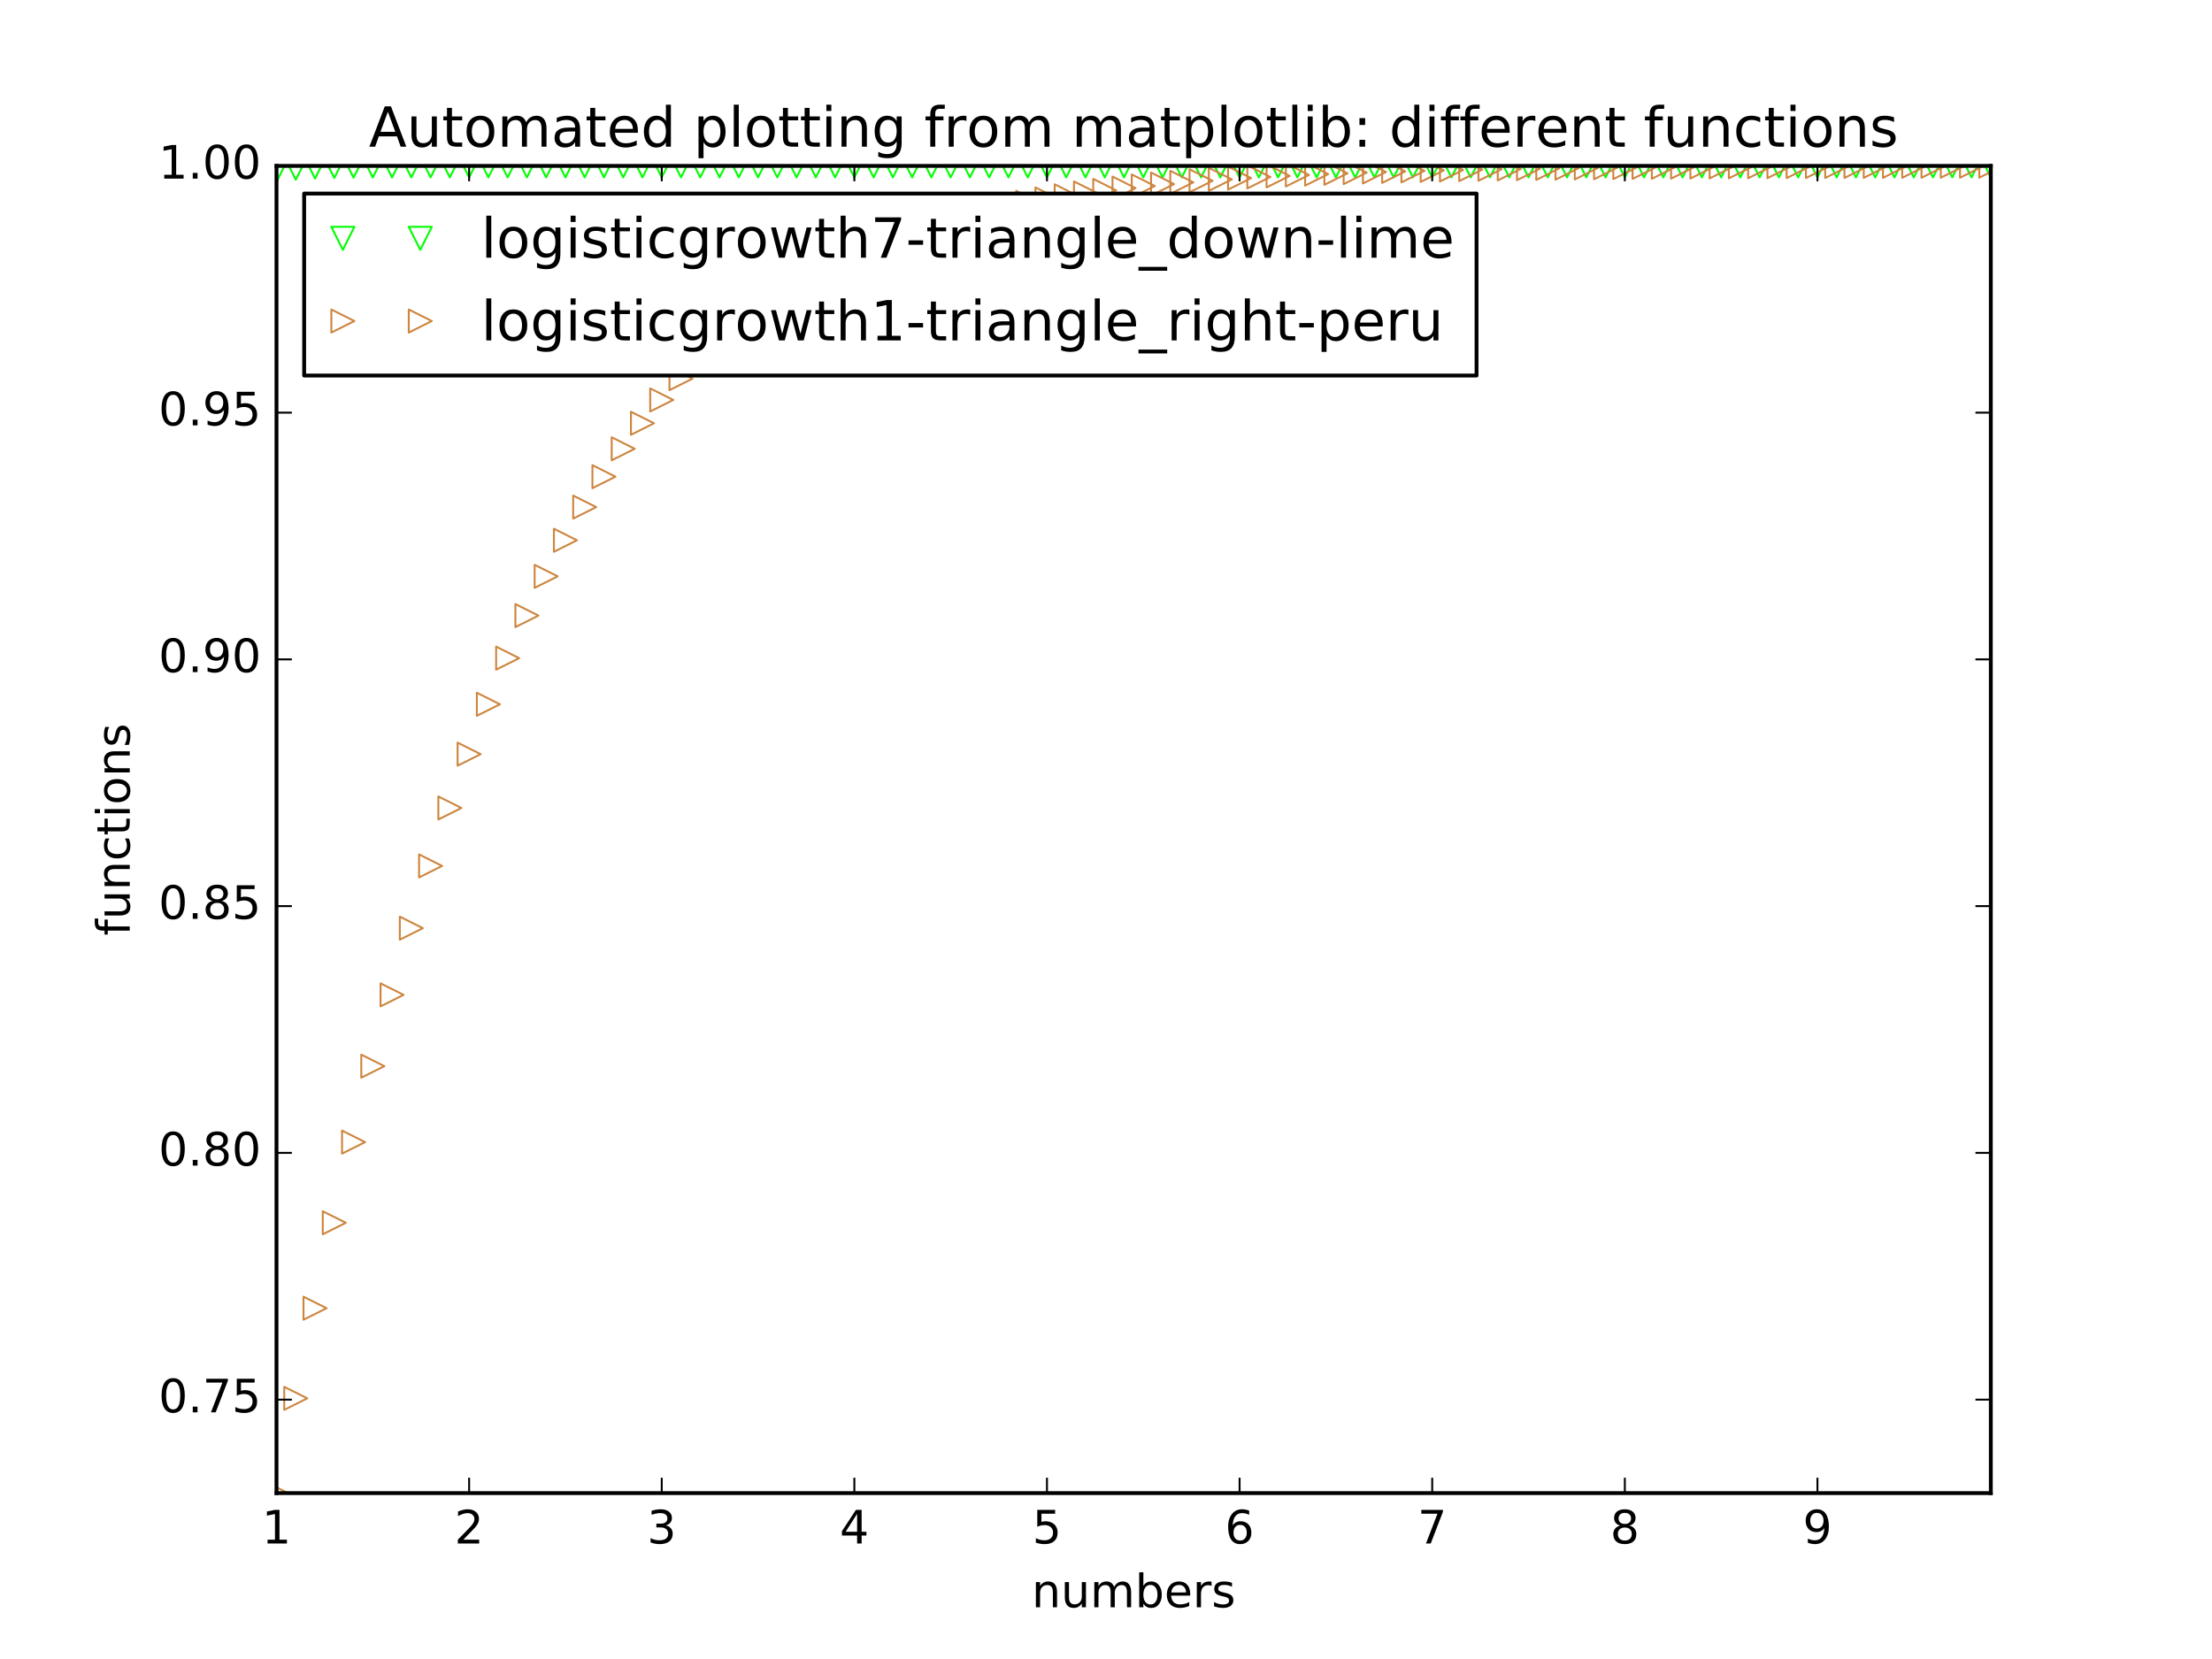 <?xml version="1.0" encoding="utf-8" standalone="no"?>
<!DOCTYPE svg PUBLIC "-//W3C//DTD SVG 1.1//EN"
  "http://www.w3.org/Graphics/SVG/1.1/DTD/svg11.dtd">
<!-- Created with matplotlib (http://matplotlib.org/) -->
<svg height="432pt" version="1.1" viewBox="0 0 576 432" width="576pt" xmlns="http://www.w3.org/2000/svg" xmlns:xlink="http://www.w3.org/1999/xlink">
 <defs>
  <style type="text/css">
*{stroke-linecap:butt;stroke-linejoin:round;stroke-miterlimit:100000;}
  </style>
 </defs>
 <g id="figure_1">
  <g id="patch_1">
   <path d="M 0 432 
L 576 432 
L 576 0 
L 0 0 
z
" style="fill:#ffffff;"/>
  </g>
  <g id="axes_1">
   <g id="patch_2">
    <path d="M 72 388.8 
L 518.4 388.8 
L 518.4 43.2 
L 72 43.2 
z
" style="fill:#ffffff;"/>
   </g>
   <g id="line2d_1">
    <defs>
     <path d="M -0 3 
L 3 -3 
L -3 -3 
z
" id="me47fa49b36" style="stroke:#00ff00;stroke-linejoin:miter;stroke-width:0.5;"/>
    </defs>
    <g clip-path="url(#p23e1393664)">
     <use style="fill:none;stroke:#00ff00;stroke-linejoin:miter;stroke-width:0.5;" x="72.0" xlink:href="#me47fa49b36" y="44.371"/>
     <use style="fill:none;stroke:#00ff00;stroke-linejoin:miter;stroke-width:0.5;" x="77.016" xlink:href="#me47fa49b36" y="43.782"/>
     <use style="fill:none;stroke:#00ff00;stroke-linejoin:miter;stroke-width:0.5;" x="82.031" xlink:href="#me47fa49b36" y="43.489"/>
     <use style="fill:none;stroke:#00ff00;stroke-linejoin:miter;stroke-width:0.5;" x="87.047" xlink:href="#me47fa49b36" y="43.343"/>
     <use style="fill:none;stroke:#00ff00;stroke-linejoin:miter;stroke-width:0.5;" x="92.063" xlink:href="#me47fa49b36" y="43.271"/>
     <use style="fill:none;stroke:#00ff00;stroke-linejoin:miter;stroke-width:0.5;" x="97.079" xlink:href="#me47fa49b36" y="43.235"/>
     <use style="fill:none;stroke:#00ff00;stroke-linejoin:miter;stroke-width:0.5;" x="102.094" xlink:href="#me47fa49b36" y="43.218"/>
     <use style="fill:none;stroke:#00ff00;stroke-linejoin:miter;stroke-width:0.5;" x="107.11" xlink:href="#me47fa49b36" y="43.209"/>
     <use style="fill:none;stroke:#00ff00;stroke-linejoin:miter;stroke-width:0.5;" x="112.126" xlink:href="#me47fa49b36" y="43.204"/>
     <use style="fill:none;stroke:#00ff00;stroke-linejoin:miter;stroke-width:0.5;" x="117.142" xlink:href="#me47fa49b36" y="43.202"/>
     <use style="fill:none;stroke:#00ff00;stroke-linejoin:miter;stroke-width:0.5;" x="122.157" xlink:href="#me47fa49b36" y="43.201"/>
     <use style="fill:none;stroke:#00ff00;stroke-linejoin:miter;stroke-width:0.5;" x="127.173" xlink:href="#me47fa49b36" y="43.201"/>
     <use style="fill:none;stroke:#00ff00;stroke-linejoin:miter;stroke-width:0.5;" x="132.189" xlink:href="#me47fa49b36" y="43.2"/>
     <use style="fill:none;stroke:#00ff00;stroke-linejoin:miter;stroke-width:0.5;" x="137.204" xlink:href="#me47fa49b36" y="43.2"/>
     <use style="fill:none;stroke:#00ff00;stroke-linejoin:miter;stroke-width:0.5;" x="142.22" xlink:href="#me47fa49b36" y="43.2"/>
     <use style="fill:none;stroke:#00ff00;stroke-linejoin:miter;stroke-width:0.5;" x="147.236" xlink:href="#me47fa49b36" y="43.2"/>
     <use style="fill:none;stroke:#00ff00;stroke-linejoin:miter;stroke-width:0.5;" x="152.252" xlink:href="#me47fa49b36" y="43.2"/>
     <use style="fill:none;stroke:#00ff00;stroke-linejoin:miter;stroke-width:0.5;" x="157.267" xlink:href="#me47fa49b36" y="43.2"/>
     <use style="fill:none;stroke:#00ff00;stroke-linejoin:miter;stroke-width:0.5;" x="162.283" xlink:href="#me47fa49b36" y="43.2"/>
     <use style="fill:none;stroke:#00ff00;stroke-linejoin:miter;stroke-width:0.5;" x="167.299" xlink:href="#me47fa49b36" y="43.2"/>
     <use style="fill:none;stroke:#00ff00;stroke-linejoin:miter;stroke-width:0.5;" x="172.315" xlink:href="#me47fa49b36" y="43.2"/>
     <use style="fill:none;stroke:#00ff00;stroke-linejoin:miter;stroke-width:0.5;" x="177.33" xlink:href="#me47fa49b36" y="43.2"/>
     <use style="fill:none;stroke:#00ff00;stroke-linejoin:miter;stroke-width:0.5;" x="182.346" xlink:href="#me47fa49b36" y="43.2"/>
     <use style="fill:none;stroke:#00ff00;stroke-linejoin:miter;stroke-width:0.5;" x="187.362" xlink:href="#me47fa49b36" y="43.2"/>
     <use style="fill:none;stroke:#00ff00;stroke-linejoin:miter;stroke-width:0.5;" x="192.378" xlink:href="#me47fa49b36" y="43.2"/>
     <use style="fill:none;stroke:#00ff00;stroke-linejoin:miter;stroke-width:0.5;" x="197.393" xlink:href="#me47fa49b36" y="43.2"/>
     <use style="fill:none;stroke:#00ff00;stroke-linejoin:miter;stroke-width:0.5;" x="202.409" xlink:href="#me47fa49b36" y="43.2"/>
     <use style="fill:none;stroke:#00ff00;stroke-linejoin:miter;stroke-width:0.5;" x="207.425" xlink:href="#me47fa49b36" y="43.2"/>
     <use style="fill:none;stroke:#00ff00;stroke-linejoin:miter;stroke-width:0.5;" x="212.44" xlink:href="#me47fa49b36" y="43.2"/>
     <use style="fill:none;stroke:#00ff00;stroke-linejoin:miter;stroke-width:0.5;" x="217.456" xlink:href="#me47fa49b36" y="43.2"/>
     <use style="fill:none;stroke:#00ff00;stroke-linejoin:miter;stroke-width:0.5;" x="222.472" xlink:href="#me47fa49b36" y="43.2"/>
     <use style="fill:none;stroke:#00ff00;stroke-linejoin:miter;stroke-width:0.5;" x="227.488" xlink:href="#me47fa49b36" y="43.2"/>
     <use style="fill:none;stroke:#00ff00;stroke-linejoin:miter;stroke-width:0.5;" x="232.503" xlink:href="#me47fa49b36" y="43.2"/>
     <use style="fill:none;stroke:#00ff00;stroke-linejoin:miter;stroke-width:0.5;" x="237.519" xlink:href="#me47fa49b36" y="43.2"/>
     <use style="fill:none;stroke:#00ff00;stroke-linejoin:miter;stroke-width:0.5;" x="242.535" xlink:href="#me47fa49b36" y="43.2"/>
     <use style="fill:none;stroke:#00ff00;stroke-linejoin:miter;stroke-width:0.5;" x="247.551" xlink:href="#me47fa49b36" y="43.2"/>
     <use style="fill:none;stroke:#00ff00;stroke-linejoin:miter;stroke-width:0.5;" x="252.566" xlink:href="#me47fa49b36" y="43.2"/>
     <use style="fill:none;stroke:#00ff00;stroke-linejoin:miter;stroke-width:0.5;" x="257.582" xlink:href="#me47fa49b36" y="43.2"/>
     <use style="fill:none;stroke:#00ff00;stroke-linejoin:miter;stroke-width:0.5;" x="262.598" xlink:href="#me47fa49b36" y="43.2"/>
     <use style="fill:none;stroke:#00ff00;stroke-linejoin:miter;stroke-width:0.5;" x="267.613" xlink:href="#me47fa49b36" y="43.2"/>
     <use style="fill:none;stroke:#00ff00;stroke-linejoin:miter;stroke-width:0.5;" x="272.629" xlink:href="#me47fa49b36" y="43.2"/>
     <use style="fill:none;stroke:#00ff00;stroke-linejoin:miter;stroke-width:0.5;" x="277.645" xlink:href="#me47fa49b36" y="43.2"/>
     <use style="fill:none;stroke:#00ff00;stroke-linejoin:miter;stroke-width:0.5;" x="282.661" xlink:href="#me47fa49b36" y="43.2"/>
     <use style="fill:none;stroke:#00ff00;stroke-linejoin:miter;stroke-width:0.5;" x="287.676" xlink:href="#me47fa49b36" y="43.2"/>
     <use style="fill:none;stroke:#00ff00;stroke-linejoin:miter;stroke-width:0.5;" x="292.692" xlink:href="#me47fa49b36" y="43.2"/>
     <use style="fill:none;stroke:#00ff00;stroke-linejoin:miter;stroke-width:0.5;" x="297.708" xlink:href="#me47fa49b36" y="43.2"/>
     <use style="fill:none;stroke:#00ff00;stroke-linejoin:miter;stroke-width:0.5;" x="302.724" xlink:href="#me47fa49b36" y="43.2"/>
     <use style="fill:none;stroke:#00ff00;stroke-linejoin:miter;stroke-width:0.5;" x="307.739" xlink:href="#me47fa49b36" y="43.2"/>
     <use style="fill:none;stroke:#00ff00;stroke-linejoin:miter;stroke-width:0.5;" x="312.755" xlink:href="#me47fa49b36" y="43.2"/>
     <use style="fill:none;stroke:#00ff00;stroke-linejoin:miter;stroke-width:0.5;" x="317.771" xlink:href="#me47fa49b36" y="43.2"/>
     <use style="fill:none;stroke:#00ff00;stroke-linejoin:miter;stroke-width:0.5;" x="322.787" xlink:href="#me47fa49b36" y="43.2"/>
     <use style="fill:none;stroke:#00ff00;stroke-linejoin:miter;stroke-width:0.5;" x="327.802" xlink:href="#me47fa49b36" y="43.2"/>
     <use style="fill:none;stroke:#00ff00;stroke-linejoin:miter;stroke-width:0.5;" x="332.818" xlink:href="#me47fa49b36" y="43.2"/>
     <use style="fill:none;stroke:#00ff00;stroke-linejoin:miter;stroke-width:0.5;" x="337.834" xlink:href="#me47fa49b36" y="43.2"/>
     <use style="fill:none;stroke:#00ff00;stroke-linejoin:miter;stroke-width:0.5;" x="342.849" xlink:href="#me47fa49b36" y="43.2"/>
     <use style="fill:none;stroke:#00ff00;stroke-linejoin:miter;stroke-width:0.5;" x="347.865" xlink:href="#me47fa49b36" y="43.2"/>
     <use style="fill:none;stroke:#00ff00;stroke-linejoin:miter;stroke-width:0.5;" x="352.881" xlink:href="#me47fa49b36" y="43.2"/>
     <use style="fill:none;stroke:#00ff00;stroke-linejoin:miter;stroke-width:0.5;" x="357.897" xlink:href="#me47fa49b36" y="43.2"/>
     <use style="fill:none;stroke:#00ff00;stroke-linejoin:miter;stroke-width:0.5;" x="362.912" xlink:href="#me47fa49b36" y="43.2"/>
     <use style="fill:none;stroke:#00ff00;stroke-linejoin:miter;stroke-width:0.5;" x="367.928" xlink:href="#me47fa49b36" y="43.2"/>
     <use style="fill:none;stroke:#00ff00;stroke-linejoin:miter;stroke-width:0.5;" x="372.944" xlink:href="#me47fa49b36" y="43.2"/>
     <use style="fill:none;stroke:#00ff00;stroke-linejoin:miter;stroke-width:0.5;" x="377.96" xlink:href="#me47fa49b36" y="43.2"/>
     <use style="fill:none;stroke:#00ff00;stroke-linejoin:miter;stroke-width:0.5;" x="382.975" xlink:href="#me47fa49b36" y="43.2"/>
     <use style="fill:none;stroke:#00ff00;stroke-linejoin:miter;stroke-width:0.5;" x="387.991" xlink:href="#me47fa49b36" y="43.2"/>
     <use style="fill:none;stroke:#00ff00;stroke-linejoin:miter;stroke-width:0.5;" x="393.007" xlink:href="#me47fa49b36" y="43.2"/>
     <use style="fill:none;stroke:#00ff00;stroke-linejoin:miter;stroke-width:0.5;" x="398.022" xlink:href="#me47fa49b36" y="43.2"/>
     <use style="fill:none;stroke:#00ff00;stroke-linejoin:miter;stroke-width:0.5;" x="403.038" xlink:href="#me47fa49b36" y="43.2"/>
     <use style="fill:none;stroke:#00ff00;stroke-linejoin:miter;stroke-width:0.5;" x="408.054" xlink:href="#me47fa49b36" y="43.2"/>
     <use style="fill:none;stroke:#00ff00;stroke-linejoin:miter;stroke-width:0.5;" x="413.07" xlink:href="#me47fa49b36" y="43.2"/>
     <use style="fill:none;stroke:#00ff00;stroke-linejoin:miter;stroke-width:0.5;" x="418.085" xlink:href="#me47fa49b36" y="43.2"/>
     <use style="fill:none;stroke:#00ff00;stroke-linejoin:miter;stroke-width:0.5;" x="423.101" xlink:href="#me47fa49b36" y="43.2"/>
     <use style="fill:none;stroke:#00ff00;stroke-linejoin:miter;stroke-width:0.5;" x="428.117" xlink:href="#me47fa49b36" y="43.2"/>
     <use style="fill:none;stroke:#00ff00;stroke-linejoin:miter;stroke-width:0.5;" x="433.133" xlink:href="#me47fa49b36" y="43.2"/>
     <use style="fill:none;stroke:#00ff00;stroke-linejoin:miter;stroke-width:0.5;" x="438.148" xlink:href="#me47fa49b36" y="43.2"/>
     <use style="fill:none;stroke:#00ff00;stroke-linejoin:miter;stroke-width:0.5;" x="443.164" xlink:href="#me47fa49b36" y="43.2"/>
     <use style="fill:none;stroke:#00ff00;stroke-linejoin:miter;stroke-width:0.5;" x="448.18" xlink:href="#me47fa49b36" y="43.2"/>
     <use style="fill:none;stroke:#00ff00;stroke-linejoin:miter;stroke-width:0.5;" x="453.196" xlink:href="#me47fa49b36" y="43.2"/>
     <use style="fill:none;stroke:#00ff00;stroke-linejoin:miter;stroke-width:0.5;" x="458.211" xlink:href="#me47fa49b36" y="43.2"/>
     <use style="fill:none;stroke:#00ff00;stroke-linejoin:miter;stroke-width:0.5;" x="463.227" xlink:href="#me47fa49b36" y="43.2"/>
     <use style="fill:none;stroke:#00ff00;stroke-linejoin:miter;stroke-width:0.5;" x="468.243" xlink:href="#me47fa49b36" y="43.2"/>
     <use style="fill:none;stroke:#00ff00;stroke-linejoin:miter;stroke-width:0.5;" x="473.258" xlink:href="#me47fa49b36" y="43.2"/>
     <use style="fill:none;stroke:#00ff00;stroke-linejoin:miter;stroke-width:0.5;" x="478.274" xlink:href="#me47fa49b36" y="43.2"/>
     <use style="fill:none;stroke:#00ff00;stroke-linejoin:miter;stroke-width:0.5;" x="483.29" xlink:href="#me47fa49b36" y="43.2"/>
     <use style="fill:none;stroke:#00ff00;stroke-linejoin:miter;stroke-width:0.5;" x="488.306" xlink:href="#me47fa49b36" y="43.2"/>
     <use style="fill:none;stroke:#00ff00;stroke-linejoin:miter;stroke-width:0.5;" x="493.321" xlink:href="#me47fa49b36" y="43.2"/>
     <use style="fill:none;stroke:#00ff00;stroke-linejoin:miter;stroke-width:0.5;" x="498.337" xlink:href="#me47fa49b36" y="43.2"/>
     <use style="fill:none;stroke:#00ff00;stroke-linejoin:miter;stroke-width:0.5;" x="503.353" xlink:href="#me47fa49b36" y="43.2"/>
     <use style="fill:none;stroke:#00ff00;stroke-linejoin:miter;stroke-width:0.5;" x="508.369" xlink:href="#me47fa49b36" y="43.2"/>
     <use style="fill:none;stroke:#00ff00;stroke-linejoin:miter;stroke-width:0.5;" x="513.384" xlink:href="#me47fa49b36" y="43.2"/>
     <use style="fill:none;stroke:#00ff00;stroke-linejoin:miter;stroke-width:0.5;" x="518.4" xlink:href="#me47fa49b36" y="43.2"/>
    </g>
   </g>
   <g id="line2d_2">
    <defs>
     <path d="M 3 0 
L -3 -3 
L -3 3 
z
" id="mf90fdfc4f1" style="stroke:#cd853f;stroke-linejoin:miter;stroke-width:0.5;"/>
    </defs>
    <g clip-path="url(#p23e1393664)">
     <use style="fill:none;stroke:#cd853f;stroke-linejoin:miter;stroke-width:0.5;" x="72.0" xlink:href="#mf90fdfc4f1" y="388.8"/>
     <use style="fill:none;stroke:#cd853f;stroke-linejoin:miter;stroke-width:0.5;" x="77.016" xlink:href="#mf90fdfc4f1" y="364.125"/>
     <use style="fill:none;stroke:#cd853f;stroke-linejoin:miter;stroke-width:0.5;" x="82.031" xlink:href="#mf90fdfc4f1" y="340.654"/>
     <use style="fill:none;stroke:#cd853f;stroke-linejoin:miter;stroke-width:0.5;" x="87.047" xlink:href="#mf90fdfc4f1" y="318.41"/>
     <use style="fill:none;stroke:#cd853f;stroke-linejoin:miter;stroke-width:0.5;" x="92.063" xlink:href="#mf90fdfc4f1" y="297.401"/>
     <use style="fill:none;stroke:#cd853f;stroke-linejoin:miter;stroke-width:0.5;" x="97.079" xlink:href="#mf90fdfc4f1" y="277.624"/>
     <use style="fill:none;stroke:#cd853f;stroke-linejoin:miter;stroke-width:0.5;" x="102.094" xlink:href="#mf90fdfc4f1" y="259.063"/>
     <use style="fill:none;stroke:#cd853f;stroke-linejoin:miter;stroke-width:0.5;" x="107.11" xlink:href="#mf90fdfc4f1" y="241.694"/>
     <use style="fill:none;stroke:#cd853f;stroke-linejoin:miter;stroke-width:0.5;" x="112.126" xlink:href="#mf90fdfc4f1" y="225.484"/>
     <use style="fill:none;stroke:#cd853f;stroke-linejoin:miter;stroke-width:0.5;" x="117.142" xlink:href="#mf90fdfc4f1" y="210.394"/>
     <use style="fill:none;stroke:#cd853f;stroke-linejoin:miter;stroke-width:0.5;" x="122.157" xlink:href="#mf90fdfc4f1" y="196.38"/>
     <use style="fill:none;stroke:#cd853f;stroke-linejoin:miter;stroke-width:0.5;" x="127.173" xlink:href="#mf90fdfc4f1" y="183.394"/>
     <use style="fill:none;stroke:#cd853f;stroke-linejoin:miter;stroke-width:0.5;" x="132.189" xlink:href="#mf90fdfc4f1" y="171.383"/>
     <use style="fill:none;stroke:#cd853f;stroke-linejoin:miter;stroke-width:0.5;" x="137.204" xlink:href="#mf90fdfc4f1" y="160.296"/>
     <use style="fill:none;stroke:#cd853f;stroke-linejoin:miter;stroke-width:0.5;" x="142.22" xlink:href="#mf90fdfc4f1" y="150.08"/>
     <use style="fill:none;stroke:#cd853f;stroke-linejoin:miter;stroke-width:0.5;" x="147.236" xlink:href="#mf90fdfc4f1" y="140.681"/>
     <use style="fill:none;stroke:#cd853f;stroke-linejoin:miter;stroke-width:0.5;" x="152.252" xlink:href="#mf90fdfc4f1" y="132.046"/>
     <use style="fill:none;stroke:#cd853f;stroke-linejoin:miter;stroke-width:0.5;" x="157.267" xlink:href="#mf90fdfc4f1" y="124.123"/>
     <use style="fill:none;stroke:#cd853f;stroke-linejoin:miter;stroke-width:0.5;" x="162.283" xlink:href="#mf90fdfc4f1" y="116.864"/>
     <use style="fill:none;stroke:#cd853f;stroke-linejoin:miter;stroke-width:0.5;" x="167.299" xlink:href="#mf90fdfc4f1" y="110.219"/>
     <use style="fill:none;stroke:#cd853f;stroke-linejoin:miter;stroke-width:0.5;" x="172.315" xlink:href="#mf90fdfc4f1" y="104.144"/>
     <use style="fill:none;stroke:#cd853f;stroke-linejoin:miter;stroke-width:0.5;" x="177.33" xlink:href="#mf90fdfc4f1" y="98.594"/>
     <use style="fill:none;stroke:#cd853f;stroke-linejoin:miter;stroke-width:0.5;" x="182.346" xlink:href="#mf90fdfc4f1" y="93.529"/>
     <use style="fill:none;stroke:#cd853f;stroke-linejoin:miter;stroke-width:0.5;" x="187.362" xlink:href="#mf90fdfc4f1" y="88.91"/>
     <use style="fill:none;stroke:#cd853f;stroke-linejoin:miter;stroke-width:0.5;" x="192.378" xlink:href="#mf90fdfc4f1" y="84.701"/>
     <use style="fill:none;stroke:#cd853f;stroke-linejoin:miter;stroke-width:0.5;" x="197.393" xlink:href="#mf90fdfc4f1" y="80.867"/>
     <use style="fill:none;stroke:#cd853f;stroke-linejoin:miter;stroke-width:0.5;" x="202.409" xlink:href="#mf90fdfc4f1" y="77.378"/>
     <use style="fill:none;stroke:#cd853f;stroke-linejoin:miter;stroke-width:0.5;" x="207.425" xlink:href="#mf90fdfc4f1" y="74.204"/>
     <use style="fill:none;stroke:#cd853f;stroke-linejoin:miter;stroke-width:0.5;" x="212.44" xlink:href="#mf90fdfc4f1" y="71.318"/>
     <use style="fill:none;stroke:#cd853f;stroke-linejoin:miter;stroke-width:0.5;" x="217.456" xlink:href="#mf90fdfc4f1" y="68.696"/>
     <use style="fill:none;stroke:#cd853f;stroke-linejoin:miter;stroke-width:0.5;" x="222.472" xlink:href="#mf90fdfc4f1" y="66.313"/>
     <use style="fill:none;stroke:#cd853f;stroke-linejoin:miter;stroke-width:0.5;" x="227.488" xlink:href="#mf90fdfc4f1" y="64.149"/>
     <use style="fill:none;stroke:#cd853f;stroke-linejoin:miter;stroke-width:0.5;" x="232.503" xlink:href="#mf90fdfc4f1" y="62.185"/>
     <use style="fill:none;stroke:#cd853f;stroke-linejoin:miter;stroke-width:0.5;" x="237.519" xlink:href="#mf90fdfc4f1" y="60.403"/>
     <use style="fill:none;stroke:#cd853f;stroke-linejoin:miter;stroke-width:0.5;" x="242.535" xlink:href="#mf90fdfc4f1" y="58.786"/>
     <use style="fill:none;stroke:#cd853f;stroke-linejoin:miter;stroke-width:0.5;" x="247.551" xlink:href="#mf90fdfc4f1" y="57.319"/>
     <use style="fill:none;stroke:#cd853f;stroke-linejoin:miter;stroke-width:0.5;" x="252.566" xlink:href="#mf90fdfc4f1" y="55.988"/>
     <use style="fill:none;stroke:#cd853f;stroke-linejoin:miter;stroke-width:0.5;" x="257.582" xlink:href="#mf90fdfc4f1" y="54.782"/>
     <use style="fill:none;stroke:#cd853f;stroke-linejoin:miter;stroke-width:0.5;" x="262.598" xlink:href="#mf90fdfc4f1" y="53.689"/>
     <use style="fill:none;stroke:#cd853f;stroke-linejoin:miter;stroke-width:0.5;" x="267.613" xlink:href="#mf90fdfc4f1" y="52.698"/>
     <use style="fill:none;stroke:#cd853f;stroke-linejoin:miter;stroke-width:0.5;" x="272.629" xlink:href="#mf90fdfc4f1" y="51.801"/>
     <use style="fill:none;stroke:#cd853f;stroke-linejoin:miter;stroke-width:0.5;" x="277.645" xlink:href="#mf90fdfc4f1" y="50.987"/>
     <use style="fill:none;stroke:#cd853f;stroke-linejoin:miter;stroke-width:0.5;" x="282.661" xlink:href="#mf90fdfc4f1" y="50.25"/>
     <use style="fill:none;stroke:#cd853f;stroke-linejoin:miter;stroke-width:0.5;" x="287.676" xlink:href="#mf90fdfc4f1" y="49.583"/>
     <use style="fill:none;stroke:#cd853f;stroke-linejoin:miter;stroke-width:0.5;" x="292.692" xlink:href="#mf90fdfc4f1" y="48.978"/>
     <use style="fill:none;stroke:#cd853f;stroke-linejoin:miter;stroke-width:0.5;" x="297.708" xlink:href="#mf90fdfc4f1" y="48.43"/>
     <use style="fill:none;stroke:#cd853f;stroke-linejoin:miter;stroke-width:0.5;" x="302.724" xlink:href="#mf90fdfc4f1" y="47.934"/>
     <use style="fill:none;stroke:#cd853f;stroke-linejoin:miter;stroke-width:0.5;" x="307.739" xlink:href="#mf90fdfc4f1" y="47.485"/>
     <use style="fill:none;stroke:#cd853f;stroke-linejoin:miter;stroke-width:0.5;" x="312.755" xlink:href="#mf90fdfc4f1" y="47.079"/>
     <use style="fill:none;stroke:#cd853f;stroke-linejoin:miter;stroke-width:0.5;" x="317.771" xlink:href="#mf90fdfc4f1" y="46.711"/>
     <use style="fill:none;stroke:#cd853f;stroke-linejoin:miter;stroke-width:0.5;" x="322.787" xlink:href="#mf90fdfc4f1" y="46.377"/>
     <use style="fill:none;stroke:#cd853f;stroke-linejoin:miter;stroke-width:0.5;" x="327.802" xlink:href="#mf90fdfc4f1" y="46.076"/>
     <use style="fill:none;stroke:#cd853f;stroke-linejoin:miter;stroke-width:0.5;" x="332.818" xlink:href="#mf90fdfc4f1" y="45.803"/>
     <use style="fill:none;stroke:#cd853f;stroke-linejoin:miter;stroke-width:0.5;" x="337.834" xlink:href="#mf90fdfc4f1" y="45.555"/>
     <use style="fill:none;stroke:#cd853f;stroke-linejoin:miter;stroke-width:0.5;" x="342.849" xlink:href="#mf90fdfc4f1" y="45.332"/>
     <use style="fill:none;stroke:#cd853f;stroke-linejoin:miter;stroke-width:0.5;" x="347.865" xlink:href="#mf90fdfc4f1" y="45.129"/>
     <use style="fill:none;stroke:#cd853f;stroke-linejoin:miter;stroke-width:0.5;" x="352.881" xlink:href="#mf90fdfc4f1" y="44.946"/>
     <use style="fill:none;stroke:#cd853f;stroke-linejoin:miter;stroke-width:0.5;" x="357.897" xlink:href="#mf90fdfc4f1" y="44.78"/>
     <use style="fill:none;stroke:#cd853f;stroke-linejoin:miter;stroke-width:0.5;" x="362.912" xlink:href="#mf90fdfc4f1" y="44.63"/>
     <use style="fill:none;stroke:#cd853f;stroke-linejoin:miter;stroke-width:0.5;" x="367.928" xlink:href="#mf90fdfc4f1" y="44.494"/>
     <use style="fill:none;stroke:#cd853f;stroke-linejoin:miter;stroke-width:0.5;" x="372.944" xlink:href="#mf90fdfc4f1" y="44.371"/>
     <use style="fill:none;stroke:#cd853f;stroke-linejoin:miter;stroke-width:0.5;" x="377.96" xlink:href="#mf90fdfc4f1" y="44.259"/>
     <use style="fill:none;stroke:#cd853f;stroke-linejoin:miter;stroke-width:0.5;" x="382.975" xlink:href="#mf90fdfc4f1" y="44.159"/>
     <use style="fill:none;stroke:#cd853f;stroke-linejoin:miter;stroke-width:0.5;" x="387.991" xlink:href="#mf90fdfc4f1" y="44.068"/>
     <use style="fill:none;stroke:#cd853f;stroke-linejoin:miter;stroke-width:0.5;" x="393.007" xlink:href="#mf90fdfc4f1" y="43.985"/>
     <use style="fill:none;stroke:#cd853f;stroke-linejoin:miter;stroke-width:0.5;" x="398.022" xlink:href="#mf90fdfc4f1" y="43.91"/>
     <use style="fill:none;stroke:#cd853f;stroke-linejoin:miter;stroke-width:0.5;" x="403.038" xlink:href="#mf90fdfc4f1" y="43.843"/>
     <use style="fill:none;stroke:#cd853f;stroke-linejoin:miter;stroke-width:0.5;" x="408.054" xlink:href="#mf90fdfc4f1" y="43.782"/>
     <use style="fill:none;stroke:#cd853f;stroke-linejoin:miter;stroke-width:0.5;" x="413.07" xlink:href="#mf90fdfc4f1" y="43.726"/>
     <use style="fill:none;stroke:#cd853f;stroke-linejoin:miter;stroke-width:0.5;" x="418.085" xlink:href="#mf90fdfc4f1" y="43.676"/>
     <use style="fill:none;stroke:#cd853f;stroke-linejoin:miter;stroke-width:0.5;" x="423.101" xlink:href="#mf90fdfc4f1" y="43.631"/>
     <use style="fill:none;stroke:#cd853f;stroke-linejoin:miter;stroke-width:0.5;" x="428.117" xlink:href="#mf90fdfc4f1" y="43.59"/>
     <use style="fill:none;stroke:#cd853f;stroke-linejoin:miter;stroke-width:0.5;" x="433.133" xlink:href="#mf90fdfc4f1" y="43.553"/>
     <use style="fill:none;stroke:#cd853f;stroke-linejoin:miter;stroke-width:0.5;" x="438.148" xlink:href="#mf90fdfc4f1" y="43.519"/>
     <use style="fill:none;stroke:#cd853f;stroke-linejoin:miter;stroke-width:0.5;" x="443.164" xlink:href="#mf90fdfc4f1" y="43.489"/>
     <use style="fill:none;stroke:#cd853f;stroke-linejoin:miter;stroke-width:0.5;" x="448.18" xlink:href="#mf90fdfc4f1" y="43.461"/>
     <use style="fill:none;stroke:#cd853f;stroke-linejoin:miter;stroke-width:0.5;" x="453.196" xlink:href="#mf90fdfc4f1" y="43.437"/>
     <use style="fill:none;stroke:#cd853f;stroke-linejoin:miter;stroke-width:0.5;" x="458.211" xlink:href="#mf90fdfc4f1" y="43.414"/>
     <use style="fill:none;stroke:#cd853f;stroke-linejoin:miter;stroke-width:0.5;" x="463.227" xlink:href="#mf90fdfc4f1" y="43.394"/>
     <use style="fill:none;stroke:#cd853f;stroke-linejoin:miter;stroke-width:0.5;" x="468.243" xlink:href="#mf90fdfc4f1" y="43.375"/>
     <use style="fill:none;stroke:#cd853f;stroke-linejoin:miter;stroke-width:0.5;" x="473.258" xlink:href="#mf90fdfc4f1" y="43.359"/>
     <use style="fill:none;stroke:#cd853f;stroke-linejoin:miter;stroke-width:0.5;" x="478.274" xlink:href="#mf90fdfc4f1" y="43.343"/>
     <use style="fill:none;stroke:#cd853f;stroke-linejoin:miter;stroke-width:0.5;" x="483.29" xlink:href="#mf90fdfc4f1" y="43.33"/>
     <use style="fill:none;stroke:#cd853f;stroke-linejoin:miter;stroke-width:0.5;" x="488.306" xlink:href="#mf90fdfc4f1" y="43.317"/>
     <use style="fill:none;stroke:#cd853f;stroke-linejoin:miter;stroke-width:0.5;" x="493.321" xlink:href="#mf90fdfc4f1" y="43.306"/>
     <use style="fill:none;stroke:#cd853f;stroke-linejoin:miter;stroke-width:0.5;" x="498.337" xlink:href="#mf90fdfc4f1" y="43.296"/>
     <use style="fill:none;stroke:#cd853f;stroke-linejoin:miter;stroke-width:0.5;" x="503.353" xlink:href="#mf90fdfc4f1" y="43.287"/>
     <use style="fill:none;stroke:#cd853f;stroke-linejoin:miter;stroke-width:0.5;" x="508.369" xlink:href="#mf90fdfc4f1" y="43.279"/>
     <use style="fill:none;stroke:#cd853f;stroke-linejoin:miter;stroke-width:0.5;" x="513.384" xlink:href="#mf90fdfc4f1" y="43.271"/>
     <use style="fill:none;stroke:#cd853f;stroke-linejoin:miter;stroke-width:0.5;" x="518.4" xlink:href="#mf90fdfc4f1" y="43.264"/>
    </g>
   </g>
   <g id="patch_3">
    <path d="M 72 43.2 
L 518.4 43.2 
" style="fill:none;stroke:#000000;stroke-linecap:square;stroke-linejoin:miter;"/>
   </g>
   <g id="patch_4">
    <path d="M 518.4 388.8 
L 518.4 43.2 
" style="fill:none;stroke:#000000;stroke-linecap:square;stroke-linejoin:miter;"/>
   </g>
   <g id="patch_5">
    <path d="M 72 388.8 
L 518.4 388.8 
" style="fill:none;stroke:#000000;stroke-linecap:square;stroke-linejoin:miter;"/>
   </g>
   <g id="patch_6">
    <path d="M 72 388.8 
L 72 43.2 
" style="fill:none;stroke:#000000;stroke-linecap:square;stroke-linejoin:miter;"/>
   </g>
   <g id="matplotlib.axis_1">
    <g id="xtick_1">
     <g id="line2d_3">
      <defs>
       <path d="M 0 0 
L 0 -4 
" id="mafe5c9f8f3" style="stroke:#000000;stroke-width:0.5;"/>
      </defs>
      <g>
       <use style="stroke:#000000;stroke-width:0.5;" x="72.0" xlink:href="#mafe5c9f8f3" y="388.8"/>
      </g>
     </g>
     <g id="line2d_4">
      <defs>
       <path d="M 0 0 
L 0 4 
" id="mcc1c7b2001" style="stroke:#000000;stroke-width:0.5;"/>
      </defs>
      <g>
       <use style="stroke:#000000;stroke-width:0.5;" x="72.0" xlink:href="#mcc1c7b2001" y="43.2"/>
      </g>
     </g>
     <g id="text_1">
      <!-- 1 -->
      <defs>
       <path d="M 12.406 8.297 
L 28.516 8.297 
L 28.516 63.922 
L 10.984 60.406 
L 10.984 69.391 
L 28.422 72.906 
L 38.281 72.906 
L 38.281 8.297 
L 54.391 8.297 
L 54.391 0 
L 12.406 0 
z
" id="BitstreamVeraSans-Roman-31"/>
      </defs>
      <g transform="translate(68.183 401.918)scale(0.12 -0.12)">
       <use xlink:href="#BitstreamVeraSans-Roman-31"/>
      </g>
     </g>
    </g>
    <g id="xtick_2">
     <g id="line2d_5">
      <g>
       <use style="stroke:#000000;stroke-width:0.5;" x="122.157" xlink:href="#mafe5c9f8f3" y="388.8"/>
      </g>
     </g>
     <g id="line2d_6">
      <g>
       <use style="stroke:#000000;stroke-width:0.5;" x="122.157" xlink:href="#mcc1c7b2001" y="43.2"/>
      </g>
     </g>
     <g id="text_2">
      <!-- 2 -->
      <defs>
       <path d="M 19.188 8.297 
L 53.609 8.297 
L 53.609 0 
L 7.328 0 
L 7.328 8.297 
Q 12.938 14.109 22.625 23.891 
Q 32.328 33.688 34.812 36.531 
Q 39.547 41.844 41.422 45.531 
Q 43.312 49.219 43.312 52.781 
Q 43.312 58.594 39.234 62.25 
Q 35.156 65.922 28.609 65.922 
Q 23.969 65.922 18.812 64.312 
Q 13.672 62.703 7.812 59.422 
L 7.812 69.391 
Q 13.766 71.781 18.938 73 
Q 24.125 74.219 28.422 74.219 
Q 39.75 74.219 46.484 68.547 
Q 53.219 62.891 53.219 53.422 
Q 53.219 48.922 51.531 44.891 
Q 49.859 40.875 45.406 35.406 
Q 44.188 33.984 37.641 27.219 
Q 31.109 20.453 19.188 8.297 
" id="BitstreamVeraSans-Roman-32"/>
      </defs>
      <g transform="translate(118.34 401.918)scale(0.12 -0.12)">
       <use xlink:href="#BitstreamVeraSans-Roman-32"/>
      </g>
     </g>
    </g>
    <g id="xtick_3">
     <g id="line2d_7">
      <g>
       <use style="stroke:#000000;stroke-width:0.5;" x="172.315" xlink:href="#mafe5c9f8f3" y="388.8"/>
      </g>
     </g>
     <g id="line2d_8">
      <g>
       <use style="stroke:#000000;stroke-width:0.5;" x="172.315" xlink:href="#mcc1c7b2001" y="43.2"/>
      </g>
     </g>
     <g id="text_3">
      <!-- 3 -->
      <defs>
       <path d="M 40.578 39.312 
Q 47.656 37.797 51.625 33 
Q 55.609 28.219 55.609 21.188 
Q 55.609 10.406 48.188 4.484 
Q 40.766 -1.422 27.094 -1.422 
Q 22.516 -1.422 17.656 -0.516 
Q 12.797 0.391 7.625 2.203 
L 7.625 11.719 
Q 11.719 9.328 16.594 8.109 
Q 21.484 6.891 26.812 6.891 
Q 36.078 6.891 40.938 10.547 
Q 45.797 14.203 45.797 21.188 
Q 45.797 27.641 41.281 31.266 
Q 36.766 34.906 28.719 34.906 
L 20.219 34.906 
L 20.219 43.016 
L 29.109 43.016 
Q 36.375 43.016 40.234 45.922 
Q 44.094 48.828 44.094 54.297 
Q 44.094 59.906 40.109 62.906 
Q 36.141 65.922 28.719 65.922 
Q 24.656 65.922 20.016 65.031 
Q 15.375 64.156 9.812 62.312 
L 9.812 71.094 
Q 15.438 72.656 20.344 73.438 
Q 25.25 74.219 29.594 74.219 
Q 40.828 74.219 47.359 69.109 
Q 53.906 64.016 53.906 55.328 
Q 53.906 49.266 50.438 45.094 
Q 46.969 40.922 40.578 39.312 
" id="BitstreamVeraSans-Roman-33"/>
      </defs>
      <g transform="translate(168.497 401.918)scale(0.12 -0.12)">
       <use xlink:href="#BitstreamVeraSans-Roman-33"/>
      </g>
     </g>
    </g>
    <g id="xtick_4">
     <g id="line2d_9">
      <g>
       <use style="stroke:#000000;stroke-width:0.5;" x="222.472" xlink:href="#mafe5c9f8f3" y="388.8"/>
      </g>
     </g>
     <g id="line2d_10">
      <g>
       <use style="stroke:#000000;stroke-width:0.5;" x="222.472" xlink:href="#mcc1c7b2001" y="43.2"/>
      </g>
     </g>
     <g id="text_4">
      <!-- 4 -->
      <defs>
       <path d="M 37.797 64.312 
L 12.891 25.391 
L 37.797 25.391 
z
M 35.203 72.906 
L 47.609 72.906 
L 47.609 25.391 
L 58.016 25.391 
L 58.016 17.188 
L 47.609 17.188 
L 47.609 0 
L 37.797 0 
L 37.797 17.188 
L 4.891 17.188 
L 4.891 26.703 
z
" id="BitstreamVeraSans-Roman-34"/>
      </defs>
      <g transform="translate(218.654 401.918)scale(0.12 -0.12)">
       <use xlink:href="#BitstreamVeraSans-Roman-34"/>
      </g>
     </g>
    </g>
    <g id="xtick_5">
     <g id="line2d_11">
      <g>
       <use style="stroke:#000000;stroke-width:0.5;" x="272.629" xlink:href="#mafe5c9f8f3" y="388.8"/>
      </g>
     </g>
     <g id="line2d_12">
      <g>
       <use style="stroke:#000000;stroke-width:0.5;" x="272.629" xlink:href="#mcc1c7b2001" y="43.2"/>
      </g>
     </g>
     <g id="text_5">
      <!-- 5 -->
      <defs>
       <path d="M 10.797 72.906 
L 49.516 72.906 
L 49.516 64.594 
L 19.828 64.594 
L 19.828 46.734 
Q 21.969 47.469 24.109 47.828 
Q 26.266 48.188 28.422 48.188 
Q 40.625 48.188 47.75 41.5 
Q 54.891 34.812 54.891 23.391 
Q 54.891 11.625 47.562 5.094 
Q 40.234 -1.422 26.906 -1.422 
Q 22.312 -1.422 17.547 -0.641 
Q 12.797 0.141 7.719 1.703 
L 7.719 11.625 
Q 12.109 9.234 16.797 8.062 
Q 21.484 6.891 26.703 6.891 
Q 35.156 6.891 40.078 11.328 
Q 45.016 15.766 45.016 23.391 
Q 45.016 31 40.078 35.438 
Q 35.156 39.891 26.703 39.891 
Q 22.75 39.891 18.812 39.016 
Q 14.891 38.141 10.797 36.281 
z
" id="BitstreamVeraSans-Roman-35"/>
      </defs>
      <g transform="translate(268.812 401.918)scale(0.12 -0.12)">
       <use xlink:href="#BitstreamVeraSans-Roman-35"/>
      </g>
     </g>
    </g>
    <g id="xtick_6">
     <g id="line2d_13">
      <g>
       <use style="stroke:#000000;stroke-width:0.5;" x="322.787" xlink:href="#mafe5c9f8f3" y="388.8"/>
      </g>
     </g>
     <g id="line2d_14">
      <g>
       <use style="stroke:#000000;stroke-width:0.5;" x="322.787" xlink:href="#mcc1c7b2001" y="43.2"/>
      </g>
     </g>
     <g id="text_6">
      <!-- 6 -->
      <defs>
       <path d="M 33.016 40.375 
Q 26.375 40.375 22.484 35.828 
Q 18.609 31.297 18.609 23.391 
Q 18.609 15.531 22.484 10.953 
Q 26.375 6.391 33.016 6.391 
Q 39.656 6.391 43.531 10.953 
Q 47.406 15.531 47.406 23.391 
Q 47.406 31.297 43.531 35.828 
Q 39.656 40.375 33.016 40.375 
M 52.594 71.297 
L 52.594 62.312 
Q 48.875 64.062 45.094 64.984 
Q 41.312 65.922 37.594 65.922 
Q 27.828 65.922 22.672 59.328 
Q 17.531 52.734 16.797 39.406 
Q 19.672 43.656 24.016 45.922 
Q 28.375 48.188 33.594 48.188 
Q 44.578 48.188 50.953 41.516 
Q 57.328 34.859 57.328 23.391 
Q 57.328 12.156 50.688 5.359 
Q 44.047 -1.422 33.016 -1.422 
Q 20.359 -1.422 13.672 8.266 
Q 6.984 17.969 6.984 36.375 
Q 6.984 53.656 15.188 63.938 
Q 23.391 74.219 37.203 74.219 
Q 40.922 74.219 44.703 73.484 
Q 48.484 72.75 52.594 71.297 
" id="BitstreamVeraSans-Roman-36"/>
      </defs>
      <g transform="translate(318.969 401.918)scale(0.12 -0.12)">
       <use xlink:href="#BitstreamVeraSans-Roman-36"/>
      </g>
     </g>
    </g>
    <g id="xtick_7">
     <g id="line2d_15">
      <g>
       <use style="stroke:#000000;stroke-width:0.5;" x="372.944" xlink:href="#mafe5c9f8f3" y="388.8"/>
      </g>
     </g>
     <g id="line2d_16">
      <g>
       <use style="stroke:#000000;stroke-width:0.5;" x="372.944" xlink:href="#mcc1c7b2001" y="43.2"/>
      </g>
     </g>
     <g id="text_7">
      <!-- 7 -->
      <defs>
       <path d="M 8.203 72.906 
L 55.078 72.906 
L 55.078 68.703 
L 28.609 0 
L 18.312 0 
L 43.219 64.594 
L 8.203 64.594 
z
" id="BitstreamVeraSans-Roman-37"/>
      </defs>
      <g transform="translate(369.126 401.918)scale(0.12 -0.12)">
       <use xlink:href="#BitstreamVeraSans-Roman-37"/>
      </g>
     </g>
    </g>
    <g id="xtick_8">
     <g id="line2d_17">
      <g>
       <use style="stroke:#000000;stroke-width:0.5;" x="423.101" xlink:href="#mafe5c9f8f3" y="388.8"/>
      </g>
     </g>
     <g id="line2d_18">
      <g>
       <use style="stroke:#000000;stroke-width:0.5;" x="423.101" xlink:href="#mcc1c7b2001" y="43.2"/>
      </g>
     </g>
     <g id="text_8">
      <!-- 8 -->
      <defs>
       <path d="M 31.781 34.625 
Q 24.75 34.625 20.719 30.859 
Q 16.703 27.094 16.703 20.516 
Q 16.703 13.922 20.719 10.156 
Q 24.75 6.391 31.781 6.391 
Q 38.812 6.391 42.859 10.172 
Q 46.922 13.969 46.922 20.516 
Q 46.922 27.094 42.891 30.859 
Q 38.875 34.625 31.781 34.625 
M 21.922 38.812 
Q 15.578 40.375 12.031 44.719 
Q 8.5 49.078 8.5 55.328 
Q 8.5 64.062 14.719 69.141 
Q 20.953 74.219 31.781 74.219 
Q 42.672 74.219 48.875 69.141 
Q 55.078 64.062 55.078 55.328 
Q 55.078 49.078 51.531 44.719 
Q 48 40.375 41.703 38.812 
Q 48.828 37.156 52.797 32.312 
Q 56.781 27.484 56.781 20.516 
Q 56.781 9.906 50.312 4.234 
Q 43.844 -1.422 31.781 -1.422 
Q 19.734 -1.422 13.25 4.234 
Q 6.781 9.906 6.781 20.516 
Q 6.781 27.484 10.781 32.312 
Q 14.797 37.156 21.922 38.812 
M 18.312 54.391 
Q 18.312 48.734 21.844 45.562 
Q 25.391 42.391 31.781 42.391 
Q 38.141 42.391 41.719 45.562 
Q 45.312 48.734 45.312 54.391 
Q 45.312 60.062 41.719 63.234 
Q 38.141 66.406 31.781 66.406 
Q 25.391 66.406 21.844 63.234 
Q 18.312 60.062 18.312 54.391 
" id="BitstreamVeraSans-Roman-38"/>
      </defs>
      <g transform="translate(419.284 401.918)scale(0.12 -0.12)">
       <use xlink:href="#BitstreamVeraSans-Roman-38"/>
      </g>
     </g>
    </g>
    <g id="xtick_9">
     <g id="line2d_19">
      <g>
       <use style="stroke:#000000;stroke-width:0.5;" x="473.258" xlink:href="#mafe5c9f8f3" y="388.8"/>
      </g>
     </g>
     <g id="line2d_20">
      <g>
       <use style="stroke:#000000;stroke-width:0.5;" x="473.258" xlink:href="#mcc1c7b2001" y="43.2"/>
      </g>
     </g>
     <g id="text_9">
      <!-- 9 -->
      <defs>
       <path d="M 10.984 1.516 
L 10.984 10.5 
Q 14.703 8.734 18.5 7.812 
Q 22.312 6.891 25.984 6.891 
Q 35.75 6.891 40.891 13.453 
Q 46.047 20.016 46.781 33.406 
Q 43.953 29.203 39.594 26.953 
Q 35.25 24.703 29.984 24.703 
Q 19.047 24.703 12.672 31.312 
Q 6.297 37.938 6.297 49.422 
Q 6.297 60.641 12.938 67.422 
Q 19.578 74.219 30.609 74.219 
Q 43.266 74.219 49.922 64.516 
Q 56.594 54.828 56.594 36.375 
Q 56.594 19.141 48.406 8.859 
Q 40.234 -1.422 26.422 -1.422 
Q 22.703 -1.422 18.891 -0.688 
Q 15.094 0.047 10.984 1.516 
M 30.609 32.422 
Q 37.25 32.422 41.125 36.953 
Q 45.016 41.5 45.016 49.422 
Q 45.016 57.281 41.125 61.844 
Q 37.25 66.406 30.609 66.406 
Q 23.969 66.406 20.094 61.844 
Q 16.219 57.281 16.219 49.422 
Q 16.219 41.5 20.094 36.953 
Q 23.969 32.422 30.609 32.422 
" id="BitstreamVeraSans-Roman-39"/>
      </defs>
      <g transform="translate(469.441 401.918)scale(0.12 -0.12)">
       <use xlink:href="#BitstreamVeraSans-Roman-39"/>
      </g>
     </g>
    </g>
    <g id="text_10">
     <!-- numbers -->
     <defs>
      <path d="M 54.891 33.016 
L 54.891 0 
L 45.906 0 
L 45.906 32.719 
Q 45.906 40.484 42.875 44.328 
Q 39.844 48.188 33.797 48.188 
Q 26.516 48.188 22.312 43.547 
Q 18.109 38.922 18.109 30.906 
L 18.109 0 
L 9.078 0 
L 9.078 54.688 
L 18.109 54.688 
L 18.109 46.188 
Q 21.344 51.125 25.703 53.562 
Q 30.078 56 35.797 56 
Q 45.219 56 50.047 50.172 
Q 54.891 44.344 54.891 33.016 
" id="BitstreamVeraSans-Roman-6e"/>
      <path d="M 52 44.188 
Q 55.375 50.25 60.062 53.125 
Q 64.75 56 71.094 56 
Q 79.641 56 84.281 50.016 
Q 88.922 44.047 88.922 33.016 
L 88.922 0 
L 79.891 0 
L 79.891 32.719 
Q 79.891 40.578 77.094 44.375 
Q 74.312 48.188 68.609 48.188 
Q 61.625 48.188 57.562 43.547 
Q 53.516 38.922 53.516 30.906 
L 53.516 0 
L 44.484 0 
L 44.484 32.719 
Q 44.484 40.625 41.703 44.406 
Q 38.922 48.188 33.109 48.188 
Q 26.219 48.188 22.156 43.531 
Q 18.109 38.875 18.109 30.906 
L 18.109 0 
L 9.078 0 
L 9.078 54.688 
L 18.109 54.688 
L 18.109 46.188 
Q 21.188 51.219 25.484 53.609 
Q 29.781 56 35.688 56 
Q 41.656 56 45.828 52.969 
Q 50 49.953 52 44.188 
" id="BitstreamVeraSans-Roman-6d"/>
      <path d="M 56.203 29.594 
L 56.203 25.203 
L 14.891 25.203 
Q 15.484 15.922 20.484 11.062 
Q 25.484 6.203 34.422 6.203 
Q 39.594 6.203 44.453 7.469 
Q 49.312 8.734 54.109 11.281 
L 54.109 2.781 
Q 49.266 0.734 44.188 -0.344 
Q 39.109 -1.422 33.891 -1.422 
Q 20.797 -1.422 13.156 6.188 
Q 5.516 13.812 5.516 26.812 
Q 5.516 40.234 12.766 48.109 
Q 20.016 56 32.328 56 
Q 43.359 56 49.781 48.891 
Q 56.203 41.797 56.203 29.594 
M 47.219 32.234 
Q 47.125 39.594 43.094 43.984 
Q 39.062 48.391 32.422 48.391 
Q 24.906 48.391 20.391 44.141 
Q 15.875 39.891 15.188 32.172 
z
" id="BitstreamVeraSans-Roman-65"/>
      <path d="M 8.5 21.578 
L 8.5 54.688 
L 17.484 54.688 
L 17.484 21.922 
Q 17.484 14.156 20.5 10.266 
Q 23.531 6.391 29.594 6.391 
Q 36.859 6.391 41.078 11.031 
Q 45.312 15.672 45.312 23.688 
L 45.312 54.688 
L 54.297 54.688 
L 54.297 0 
L 45.312 0 
L 45.312 8.406 
Q 42.047 3.422 37.719 1 
Q 33.406 -1.422 27.688 -1.422 
Q 18.266 -1.422 13.375 4.438 
Q 8.5 10.297 8.5 21.578 
" id="BitstreamVeraSans-Roman-75"/>
      <path d="M 41.109 46.297 
Q 39.594 47.172 37.812 47.578 
Q 36.031 48 33.891 48 
Q 26.266 48 22.188 43.047 
Q 18.109 38.094 18.109 28.812 
L 18.109 0 
L 9.078 0 
L 9.078 54.688 
L 18.109 54.688 
L 18.109 46.188 
Q 20.953 51.172 25.484 53.578 
Q 30.031 56 36.531 56 
Q 37.453 56 38.578 55.875 
Q 39.703 55.766 41.062 55.516 
z
" id="BitstreamVeraSans-Roman-72"/>
      <path d="M 44.281 53.078 
L 44.281 44.578 
Q 40.484 46.531 36.375 47.5 
Q 32.281 48.484 27.875 48.484 
Q 21.188 48.484 17.844 46.438 
Q 14.5 44.391 14.5 40.281 
Q 14.5 37.156 16.891 35.375 
Q 19.281 33.594 26.516 31.984 
L 29.594 31.297 
Q 39.156 29.25 43.188 25.516 
Q 47.219 21.781 47.219 15.094 
Q 47.219 7.469 41.188 3.016 
Q 35.156 -1.422 24.609 -1.422 
Q 20.219 -1.422 15.453 -0.562 
Q 10.688 0.297 5.422 2 
L 5.422 11.281 
Q 10.406 8.688 15.234 7.391 
Q 20.062 6.109 24.812 6.109 
Q 31.156 6.109 34.562 8.281 
Q 37.984 10.453 37.984 14.406 
Q 37.984 18.062 35.516 20.016 
Q 33.062 21.969 24.703 23.781 
L 21.578 24.516 
Q 13.234 26.266 9.516 29.906 
Q 5.812 33.547 5.812 39.891 
Q 5.812 47.609 11.281 51.797 
Q 16.75 56 26.812 56 
Q 31.781 56 36.172 55.266 
Q 40.578 54.547 44.281 53.078 
" id="BitstreamVeraSans-Roman-73"/>
      <path d="M 48.688 27.297 
Q 48.688 37.203 44.609 42.844 
Q 40.531 48.484 33.406 48.484 
Q 26.266 48.484 22.188 42.844 
Q 18.109 37.203 18.109 27.297 
Q 18.109 17.391 22.188 11.75 
Q 26.266 6.109 33.406 6.109 
Q 40.531 6.109 44.609 11.75 
Q 48.688 17.391 48.688 27.297 
M 18.109 46.391 
Q 20.953 51.266 25.266 53.625 
Q 29.594 56 35.594 56 
Q 45.562 56 51.781 48.094 
Q 58.016 40.188 58.016 27.297 
Q 58.016 14.406 51.781 6.484 
Q 45.562 -1.422 35.594 -1.422 
Q 29.594 -1.422 25.266 0.953 
Q 20.953 3.328 18.109 8.203 
L 18.109 0 
L 9.078 0 
L 9.078 75.984 
L 18.109 75.984 
z
" id="BitstreamVeraSans-Roman-62"/>
     </defs>
     <g transform="translate(268.658 418.532)scale(0.12 -0.12)">
      <use xlink:href="#BitstreamVeraSans-Roman-6e"/>
      <use x="63.379" xlink:href="#BitstreamVeraSans-Roman-75"/>
      <use x="126.758" xlink:href="#BitstreamVeraSans-Roman-6d"/>
      <use x="224.17" xlink:href="#BitstreamVeraSans-Roman-62"/>
      <use x="287.646" xlink:href="#BitstreamVeraSans-Roman-65"/>
      <use x="349.17" xlink:href="#BitstreamVeraSans-Roman-72"/>
      <use x="390.283" xlink:href="#BitstreamVeraSans-Roman-73"/>
     </g>
    </g>
   </g>
   <g id="matplotlib.axis_2">
    <g id="ytick_1">
     <g id="line2d_21">
      <defs>
       <path d="M 0 0 
L 4 0 
" id="m4a75cc4007" style="stroke:#000000;stroke-width:0.5;"/>
      </defs>
      <g>
       <use style="stroke:#000000;stroke-width:0.5;" x="72.0" xlink:href="#m4a75cc4007" y="364.46"/>
      </g>
     </g>
     <g id="line2d_22">
      <defs>
       <path d="M 0 0 
L -4 0 
" id="m9acbfe029f" style="stroke:#000000;stroke-width:0.5;"/>
      </defs>
      <g>
       <use style="stroke:#000000;stroke-width:0.5;" x="518.4" xlink:href="#m9acbfe029f" y="364.46"/>
      </g>
     </g>
     <g id="text_11">
      <!-- 0.75 -->
      <defs>
       <path d="M 31.781 66.406 
Q 24.172 66.406 20.328 58.906 
Q 16.5 51.422 16.5 36.375 
Q 16.5 21.391 20.328 13.891 
Q 24.172 6.391 31.781 6.391 
Q 39.453 6.391 43.281 13.891 
Q 47.125 21.391 47.125 36.375 
Q 47.125 51.422 43.281 58.906 
Q 39.453 66.406 31.781 66.406 
M 31.781 74.219 
Q 44.047 74.219 50.516 64.516 
Q 56.984 54.828 56.984 36.375 
Q 56.984 17.969 50.516 8.266 
Q 44.047 -1.422 31.781 -1.422 
Q 19.531 -1.422 13.062 8.266 
Q 6.594 17.969 6.594 36.375 
Q 6.594 54.828 13.062 64.516 
Q 19.531 74.219 31.781 74.219 
" id="BitstreamVeraSans-Roman-30"/>
       <path d="M 10.688 12.406 
L 21 12.406 
L 21 0 
L 10.688 0 
z
" id="BitstreamVeraSans-Roman-2e"/>
      </defs>
      <g transform="translate(41.281 367.771)scale(0.12 -0.12)">
       <use xlink:href="#BitstreamVeraSans-Roman-30"/>
       <use x="63.623" xlink:href="#BitstreamVeraSans-Roman-2e"/>
       <use x="95.41" xlink:href="#BitstreamVeraSans-Roman-37"/>
       <use x="159.033" xlink:href="#BitstreamVeraSans-Roman-35"/>
      </g>
     </g>
    </g>
    <g id="ytick_2">
     <g id="line2d_23">
      <g>
       <use style="stroke:#000000;stroke-width:0.5;" x="72.0" xlink:href="#m4a75cc4007" y="300.208"/>
      </g>
     </g>
     <g id="line2d_24">
      <g>
       <use style="stroke:#000000;stroke-width:0.5;" x="518.4" xlink:href="#m9acbfe029f" y="300.208"/>
      </g>
     </g>
     <g id="text_12">
      <!-- 0.80 -->
      <g transform="translate(41.281 303.519)scale(0.12 -0.12)">
       <use xlink:href="#BitstreamVeraSans-Roman-30"/>
       <use x="63.623" xlink:href="#BitstreamVeraSans-Roman-2e"/>
       <use x="95.41" xlink:href="#BitstreamVeraSans-Roman-38"/>
       <use x="159.033" xlink:href="#BitstreamVeraSans-Roman-30"/>
      </g>
     </g>
    </g>
    <g id="ytick_3">
     <g id="line2d_25">
      <g>
       <use style="stroke:#000000;stroke-width:0.5;" x="72.0" xlink:href="#m4a75cc4007" y="235.956"/>
      </g>
     </g>
     <g id="line2d_26">
      <g>
       <use style="stroke:#000000;stroke-width:0.5;" x="518.4" xlink:href="#m9acbfe029f" y="235.956"/>
      </g>
     </g>
     <g id="text_13">
      <!-- 0.85 -->
      <g transform="translate(41.281 239.267)scale(0.12 -0.12)">
       <use xlink:href="#BitstreamVeraSans-Roman-30"/>
       <use x="63.623" xlink:href="#BitstreamVeraSans-Roman-2e"/>
       <use x="95.41" xlink:href="#BitstreamVeraSans-Roman-38"/>
       <use x="159.033" xlink:href="#BitstreamVeraSans-Roman-35"/>
      </g>
     </g>
    </g>
    <g id="ytick_4">
     <g id="line2d_27">
      <g>
       <use style="stroke:#000000;stroke-width:0.5;" x="72.0" xlink:href="#m4a75cc4007" y="171.704"/>
      </g>
     </g>
     <g id="line2d_28">
      <g>
       <use style="stroke:#000000;stroke-width:0.5;" x="518.4" xlink:href="#m9acbfe029f" y="171.704"/>
      </g>
     </g>
     <g id="text_14">
      <!-- 0.90 -->
      <g transform="translate(41.281 175.015)scale(0.12 -0.12)">
       <use xlink:href="#BitstreamVeraSans-Roman-30"/>
       <use x="63.623" xlink:href="#BitstreamVeraSans-Roman-2e"/>
       <use x="95.41" xlink:href="#BitstreamVeraSans-Roman-39"/>
       <use x="159.033" xlink:href="#BitstreamVeraSans-Roman-30"/>
      </g>
     </g>
    </g>
    <g id="ytick_5">
     <g id="line2d_29">
      <g>
       <use style="stroke:#000000;stroke-width:0.5;" x="72.0" xlink:href="#m4a75cc4007" y="107.452"/>
      </g>
     </g>
     <g id="line2d_30">
      <g>
       <use style="stroke:#000000;stroke-width:0.5;" x="518.4" xlink:href="#m9acbfe029f" y="107.452"/>
      </g>
     </g>
     <g id="text_15">
      <!-- 0.95 -->
      <g transform="translate(41.281 110.763)scale(0.12 -0.12)">
       <use xlink:href="#BitstreamVeraSans-Roman-30"/>
       <use x="63.623" xlink:href="#BitstreamVeraSans-Roman-2e"/>
       <use x="95.41" xlink:href="#BitstreamVeraSans-Roman-39"/>
       <use x="159.033" xlink:href="#BitstreamVeraSans-Roman-35"/>
      </g>
     </g>
    </g>
    <g id="ytick_6">
     <g id="line2d_31">
      <g>
       <use style="stroke:#000000;stroke-width:0.5;" x="72.0" xlink:href="#m4a75cc4007" y="43.2"/>
      </g>
     </g>
     <g id="line2d_32">
      <g>
       <use style="stroke:#000000;stroke-width:0.5;" x="518.4" xlink:href="#m9acbfe029f" y="43.2"/>
      </g>
     </g>
     <g id="text_16">
      <!-- 1.00 -->
      <g transform="translate(41.281 46.511)scale(0.12 -0.12)">
       <use xlink:href="#BitstreamVeraSans-Roman-31"/>
       <use x="63.623" xlink:href="#BitstreamVeraSans-Roman-2e"/>
       <use x="95.41" xlink:href="#BitstreamVeraSans-Roman-30"/>
       <use x="159.033" xlink:href="#BitstreamVeraSans-Roman-30"/>
      </g>
     </g>
    </g>
    <g id="text_17">
     <!-- functions -->
     <defs>
      <path d="M 18.312 70.219 
L 18.312 54.688 
L 36.812 54.688 
L 36.812 47.703 
L 18.312 47.703 
L 18.312 18.016 
Q 18.312 11.328 20.141 9.422 
Q 21.969 7.516 27.594 7.516 
L 36.812 7.516 
L 36.812 0 
L 27.594 0 
Q 17.188 0 13.234 3.875 
Q 9.281 7.766 9.281 18.016 
L 9.281 47.703 
L 2.688 47.703 
L 2.688 54.688 
L 9.281 54.688 
L 9.281 70.219 
z
" id="BitstreamVeraSans-Roman-74"/>
      <path d="M 37.109 75.984 
L 37.109 68.5 
L 28.516 68.5 
Q 23.688 68.5 21.797 66.547 
Q 19.922 64.594 19.922 59.516 
L 19.922 54.688 
L 34.719 54.688 
L 34.719 47.703 
L 19.922 47.703 
L 19.922 0 
L 10.891 0 
L 10.891 47.703 
L 2.297 47.703 
L 2.297 54.688 
L 10.891 54.688 
L 10.891 58.5 
Q 10.891 67.625 15.141 71.797 
Q 19.391 75.984 28.609 75.984 
z
" id="BitstreamVeraSans-Roman-66"/>
      <path d="M 9.422 54.688 
L 18.406 54.688 
L 18.406 0 
L 9.422 0 
z
M 9.422 75.984 
L 18.406 75.984 
L 18.406 64.594 
L 9.422 64.594 
z
" id="BitstreamVeraSans-Roman-69"/>
      <path d="M 30.609 48.391 
Q 23.391 48.391 19.188 42.75 
Q 14.984 37.109 14.984 27.297 
Q 14.984 17.484 19.156 11.844 
Q 23.344 6.203 30.609 6.203 
Q 37.797 6.203 41.984 11.859 
Q 46.188 17.531 46.188 27.297 
Q 46.188 37.016 41.984 42.703 
Q 37.797 48.391 30.609 48.391 
M 30.609 56 
Q 42.328 56 49.016 48.375 
Q 55.719 40.766 55.719 27.297 
Q 55.719 13.875 49.016 6.219 
Q 42.328 -1.422 30.609 -1.422 
Q 18.844 -1.422 12.172 6.219 
Q 5.516 13.875 5.516 27.297 
Q 5.516 40.766 12.172 48.375 
Q 18.844 56 30.609 56 
" id="BitstreamVeraSans-Roman-6f"/>
      <path d="M 48.781 52.594 
L 48.781 44.188 
Q 44.969 46.297 41.141 47.344 
Q 37.312 48.391 33.406 48.391 
Q 24.656 48.391 19.812 42.844 
Q 14.984 37.312 14.984 27.297 
Q 14.984 17.281 19.812 11.734 
Q 24.656 6.203 33.406 6.203 
Q 37.312 6.203 41.141 7.25 
Q 44.969 8.297 48.781 10.406 
L 48.781 2.094 
Q 45.016 0.344 40.984 -0.531 
Q 36.969 -1.422 32.422 -1.422 
Q 20.062 -1.422 12.781 6.344 
Q 5.516 14.109 5.516 27.297 
Q 5.516 40.672 12.859 48.328 
Q 20.219 56 33.016 56 
Q 37.156 56 41.109 55.141 
Q 45.062 54.297 48.781 52.594 
" id="BitstreamVeraSans-Roman-63"/>
     </defs>
     <g transform="translate(33.786 243.635)rotate(-90.0)scale(0.12 -0.12)">
      <use xlink:href="#BitstreamVeraSans-Roman-66"/>
      <use x="35.205" xlink:href="#BitstreamVeraSans-Roman-75"/>
      <use x="98.584" xlink:href="#BitstreamVeraSans-Roman-6e"/>
      <use x="161.963" xlink:href="#BitstreamVeraSans-Roman-63"/>
      <use x="216.943" xlink:href="#BitstreamVeraSans-Roman-74"/>
      <use x="256.152" xlink:href="#BitstreamVeraSans-Roman-69"/>
      <use x="283.936" xlink:href="#BitstreamVeraSans-Roman-6f"/>
      <use x="345.117" xlink:href="#BitstreamVeraSans-Roman-6e"/>
      <use x="408.496" xlink:href="#BitstreamVeraSans-Roman-73"/>
     </g>
    </g>
   </g>
   <g id="text_18">
    <!-- Automated plotting from matplotlib: different functions -->
    <defs>
     <path id="BitstreamVeraSans-Roman-20"/>
     <path d="M 9.422 75.984 
L 18.406 75.984 
L 18.406 0 
L 9.422 0 
z
" id="BitstreamVeraSans-Roman-6c"/>
     <path d="M 11.719 12.406 
L 22.016 12.406 
L 22.016 0 
L 11.719 0 
z
M 11.719 51.703 
L 22.016 51.703 
L 22.016 39.312 
L 11.719 39.312 
z
" id="BitstreamVeraSans-Roman-3a"/>
     <path d="M 34.188 63.188 
L 20.797 26.906 
L 47.609 26.906 
z
M 28.609 72.906 
L 39.797 72.906 
L 67.578 0 
L 57.328 0 
L 50.688 18.703 
L 17.828 18.703 
L 11.188 0 
L 0.781 0 
z
" id="BitstreamVeraSans-Roman-41"/>
     <path d="M 45.406 46.391 
L 45.406 75.984 
L 54.391 75.984 
L 54.391 0 
L 45.406 0 
L 45.406 8.203 
Q 42.578 3.328 38.25 0.953 
Q 33.938 -1.422 27.875 -1.422 
Q 17.969 -1.422 11.734 6.484 
Q 5.516 14.406 5.516 27.297 
Q 5.516 40.188 11.734 48.094 
Q 17.969 56 27.875 56 
Q 33.938 56 38.25 53.625 
Q 42.578 51.266 45.406 46.391 
M 14.797 27.297 
Q 14.797 17.391 18.875 11.75 
Q 22.953 6.109 30.078 6.109 
Q 37.203 6.109 41.297 11.75 
Q 45.406 17.391 45.406 27.297 
Q 45.406 37.203 41.297 42.844 
Q 37.203 48.484 30.078 48.484 
Q 22.953 48.484 18.875 42.844 
Q 14.797 37.203 14.797 27.297 
" id="BitstreamVeraSans-Roman-64"/>
     <path d="M 45.406 27.984 
Q 45.406 37.75 41.375 43.109 
Q 37.359 48.484 30.078 48.484 
Q 22.859 48.484 18.828 43.109 
Q 14.797 37.75 14.797 27.984 
Q 14.797 18.266 18.828 12.891 
Q 22.859 7.516 30.078 7.516 
Q 37.359 7.516 41.375 12.891 
Q 45.406 18.266 45.406 27.984 
M 54.391 6.781 
Q 54.391 -7.172 48.188 -13.984 
Q 42 -20.797 29.203 -20.797 
Q 24.469 -20.797 20.266 -20.094 
Q 16.062 -19.391 12.109 -17.922 
L 12.109 -9.188 
Q 16.062 -11.328 19.922 -12.344 
Q 23.781 -13.375 27.781 -13.375 
Q 36.625 -13.375 41.016 -8.766 
Q 45.406 -4.156 45.406 5.172 
L 45.406 9.625 
Q 42.625 4.781 38.281 2.391 
Q 33.938 0 27.875 0 
Q 17.828 0 11.672 7.656 
Q 5.516 15.328 5.516 27.984 
Q 5.516 40.672 11.672 48.328 
Q 17.828 56 27.875 56 
Q 33.938 56 38.281 53.609 
Q 42.625 51.219 45.406 46.391 
L 45.406 54.688 
L 54.391 54.688 
z
" id="BitstreamVeraSans-Roman-67"/>
     <path d="M 34.281 27.484 
Q 23.391 27.484 19.188 25 
Q 14.984 22.516 14.984 16.5 
Q 14.984 11.719 18.141 8.906 
Q 21.297 6.109 26.703 6.109 
Q 34.188 6.109 38.703 11.406 
Q 43.219 16.703 43.219 25.484 
L 43.219 27.484 
z
M 52.203 31.203 
L 52.203 0 
L 43.219 0 
L 43.219 8.297 
Q 40.141 3.328 35.547 0.953 
Q 30.953 -1.422 24.312 -1.422 
Q 15.922 -1.422 10.953 3.297 
Q 6 8.016 6 15.922 
Q 6 25.141 12.172 29.828 
Q 18.359 34.516 30.609 34.516 
L 43.219 34.516 
L 43.219 35.406 
Q 43.219 41.609 39.141 45 
Q 35.062 48.391 27.688 48.391 
Q 23 48.391 18.547 47.266 
Q 14.109 46.141 10.016 43.891 
L 10.016 52.203 
Q 14.938 54.109 19.578 55.047 
Q 24.219 56 28.609 56 
Q 40.484 56 46.344 49.844 
Q 52.203 43.703 52.203 31.203 
" id="BitstreamVeraSans-Roman-61"/>
     <path d="M 18.109 8.203 
L 18.109 -20.797 
L 9.078 -20.797 
L 9.078 54.688 
L 18.109 54.688 
L 18.109 46.391 
Q 20.953 51.266 25.266 53.625 
Q 29.594 56 35.594 56 
Q 45.562 56 51.781 48.094 
Q 58.016 40.188 58.016 27.297 
Q 58.016 14.406 51.781 6.484 
Q 45.562 -1.422 35.594 -1.422 
Q 29.594 -1.422 25.266 0.953 
Q 20.953 3.328 18.109 8.203 
M 48.688 27.297 
Q 48.688 37.203 44.609 42.844 
Q 40.531 48.484 33.406 48.484 
Q 26.266 48.484 22.188 42.844 
Q 18.109 37.203 18.109 27.297 
Q 18.109 17.391 22.188 11.75 
Q 26.266 6.109 33.406 6.109 
Q 40.531 6.109 44.609 11.75 
Q 48.688 17.391 48.688 27.297 
" id="BitstreamVeraSans-Roman-70"/>
    </defs>
    <g transform="translate(96.076 38.2)scale(0.144 -0.144)">
     <use xlink:href="#BitstreamVeraSans-Roman-41"/>
     <use x="68.408" xlink:href="#BitstreamVeraSans-Roman-75"/>
     <use x="131.787" xlink:href="#BitstreamVeraSans-Roman-74"/>
     <use x="170.996" xlink:href="#BitstreamVeraSans-Roman-6f"/>
     <use x="232.178" xlink:href="#BitstreamVeraSans-Roman-6d"/>
     <use x="329.59" xlink:href="#BitstreamVeraSans-Roman-61"/>
     <use x="390.869" xlink:href="#BitstreamVeraSans-Roman-74"/>
     <use x="430.078" xlink:href="#BitstreamVeraSans-Roman-65"/>
     <use x="491.602" xlink:href="#BitstreamVeraSans-Roman-64"/>
     <use x="555.078" xlink:href="#BitstreamVeraSans-Roman-20"/>
     <use x="586.865" xlink:href="#BitstreamVeraSans-Roman-70"/>
     <use x="650.342" xlink:href="#BitstreamVeraSans-Roman-6c"/>
     <use x="678.125" xlink:href="#BitstreamVeraSans-Roman-6f"/>
     <use x="739.307" xlink:href="#BitstreamVeraSans-Roman-74"/>
     <use x="778.516" xlink:href="#BitstreamVeraSans-Roman-74"/>
     <use x="817.725" xlink:href="#BitstreamVeraSans-Roman-69"/>
     <use x="845.508" xlink:href="#BitstreamVeraSans-Roman-6e"/>
     <use x="908.887" xlink:href="#BitstreamVeraSans-Roman-67"/>
     <use x="972.363" xlink:href="#BitstreamVeraSans-Roman-20"/>
     <use x="1004.15" xlink:href="#BitstreamVeraSans-Roman-66"/>
     <use x="1039.355" xlink:href="#BitstreamVeraSans-Roman-72"/>
     <use x="1080.438" xlink:href="#BitstreamVeraSans-Roman-6f"/>
     <use x="1141.619" xlink:href="#BitstreamVeraSans-Roman-6d"/>
     <use x="1239.031" xlink:href="#BitstreamVeraSans-Roman-20"/>
     <use x="1270.818" xlink:href="#BitstreamVeraSans-Roman-6d"/>
     <use x="1368.23" xlink:href="#BitstreamVeraSans-Roman-61"/>
     <use x="1429.51" xlink:href="#BitstreamVeraSans-Roman-74"/>
     <use x="1468.719" xlink:href="#BitstreamVeraSans-Roman-70"/>
     <use x="1532.195" xlink:href="#BitstreamVeraSans-Roman-6c"/>
     <use x="1559.979" xlink:href="#BitstreamVeraSans-Roman-6f"/>
     <use x="1621.16" xlink:href="#BitstreamVeraSans-Roman-74"/>
     <use x="1660.369" xlink:href="#BitstreamVeraSans-Roman-6c"/>
     <use x="1688.152" xlink:href="#BitstreamVeraSans-Roman-69"/>
     <use x="1715.936" xlink:href="#BitstreamVeraSans-Roman-62"/>
     <use x="1779.412" xlink:href="#BitstreamVeraSans-Roman-3a"/>
     <use x="1813.104" xlink:href="#BitstreamVeraSans-Roman-20"/>
     <use x="1844.891" xlink:href="#BitstreamVeraSans-Roman-64"/>
     <use x="1908.367" xlink:href="#BitstreamVeraSans-Roman-69"/>
     <use x="1936.15" xlink:href="#BitstreamVeraSans-Roman-66"/>
     <use x="1971.355" xlink:href="#BitstreamVeraSans-Roman-66"/>
     <use x="2006.561" xlink:href="#BitstreamVeraSans-Roman-65"/>
     <use x="2068.084" xlink:href="#BitstreamVeraSans-Roman-72"/>
     <use x="2109.166" xlink:href="#BitstreamVeraSans-Roman-65"/>
     <use x="2170.689" xlink:href="#BitstreamVeraSans-Roman-6e"/>
     <use x="2234.068" xlink:href="#BitstreamVeraSans-Roman-74"/>
     <use x="2273.277" xlink:href="#BitstreamVeraSans-Roman-20"/>
     <use x="2305.064" xlink:href="#BitstreamVeraSans-Roman-66"/>
     <use x="2340.27" xlink:href="#BitstreamVeraSans-Roman-75"/>
     <use x="2403.648" xlink:href="#BitstreamVeraSans-Roman-6e"/>
     <use x="2467.027" xlink:href="#BitstreamVeraSans-Roman-63"/>
     <use x="2522.008" xlink:href="#BitstreamVeraSans-Roman-74"/>
     <use x="2561.217" xlink:href="#BitstreamVeraSans-Roman-69"/>
     <use x="2589.0" xlink:href="#BitstreamVeraSans-Roman-6f"/>
     <use x="2650.182" xlink:href="#BitstreamVeraSans-Roman-6e"/>
     <use x="2713.561" xlink:href="#BitstreamVeraSans-Roman-73"/>
    </g>
   </g>
   <g id="legend_1">
    <g id="patch_7">
     <path d="M 79.2 97.794 
L 384.489 97.794 
L 384.489 50.4 
L 79.2 50.4 
z
" style="fill:#ffffff;stroke:#000000;stroke-linejoin:miter;"/>
    </g>
    <g id="line2d_33"/>
    <g id="line2d_34">
     <g>
      <use style="fill:none;stroke:#00ff00;stroke-linejoin:miter;stroke-width:0.5;" x="89.28" xlink:href="#me47fa49b36" y="62.062"/>
      <use style="fill:none;stroke:#00ff00;stroke-linejoin:miter;stroke-width:0.5;" x="109.44" xlink:href="#me47fa49b36" y="62.062"/>
     </g>
    </g>
    <g id="text_19">
     <!-- logisticgrowth7-triangle_down-lime -->
     <defs>
      <path d="M 4.203 54.688 
L 13.188 54.688 
L 24.422 12.016 
L 35.594 54.688 
L 46.188 54.688 
L 57.422 12.016 
L 68.609 54.688 
L 77.594 54.688 
L 63.281 0 
L 52.688 0 
L 40.922 44.828 
L 29.109 0 
L 18.5 0 
z
" id="BitstreamVeraSans-Roman-77"/>
      <path d="M 54.891 33.016 
L 54.891 0 
L 45.906 0 
L 45.906 32.719 
Q 45.906 40.484 42.875 44.328 
Q 39.844 48.188 33.797 48.188 
Q 26.516 48.188 22.312 43.547 
Q 18.109 38.922 18.109 30.906 
L 18.109 0 
L 9.078 0 
L 9.078 75.984 
L 18.109 75.984 
L 18.109 46.188 
Q 21.344 51.125 25.703 53.562 
Q 30.078 56 35.797 56 
Q 45.219 56 50.047 50.172 
Q 54.891 44.344 54.891 33.016 
" id="BitstreamVeraSans-Roman-68"/>
      <path d="M 50.984 -16.609 
L 50.984 -23.578 
L -0.984 -23.578 
L -0.984 -16.609 
z
" id="BitstreamVeraSans-Roman-5f"/>
      <path d="M 4.891 31.391 
L 31.203 31.391 
L 31.203 23.391 
L 4.891 23.391 
z
" id="BitstreamVeraSans-Roman-2d"/>
     </defs>
     <g transform="translate(125.28 67.102)scale(0.144 -0.144)">
      <use xlink:href="#BitstreamVeraSans-Roman-6c"/>
      <use x="27.783" xlink:href="#BitstreamVeraSans-Roman-6f"/>
      <use x="88.965" xlink:href="#BitstreamVeraSans-Roman-67"/>
      <use x="152.441" xlink:href="#BitstreamVeraSans-Roman-69"/>
      <use x="180.225" xlink:href="#BitstreamVeraSans-Roman-73"/>
      <use x="232.324" xlink:href="#BitstreamVeraSans-Roman-74"/>
      <use x="271.533" xlink:href="#BitstreamVeraSans-Roman-69"/>
      <use x="299.316" xlink:href="#BitstreamVeraSans-Roman-63"/>
      <use x="354.297" xlink:href="#BitstreamVeraSans-Roman-67"/>
      <use x="417.773" xlink:href="#BitstreamVeraSans-Roman-72"/>
      <use x="458.855" xlink:href="#BitstreamVeraSans-Roman-6f"/>
      <use x="520.037" xlink:href="#BitstreamVeraSans-Roman-77"/>
      <use x="601.824" xlink:href="#BitstreamVeraSans-Roman-74"/>
      <use x="641.033" xlink:href="#BitstreamVeraSans-Roman-68"/>
      <use x="704.412" xlink:href="#BitstreamVeraSans-Roman-37"/>
      <use x="768.035" xlink:href="#BitstreamVeraSans-Roman-2d"/>
      <use x="804.119" xlink:href="#BitstreamVeraSans-Roman-74"/>
      <use x="843.328" xlink:href="#BitstreamVeraSans-Roman-72"/>
      <use x="884.441" xlink:href="#BitstreamVeraSans-Roman-69"/>
      <use x="912.225" xlink:href="#BitstreamVeraSans-Roman-61"/>
      <use x="973.504" xlink:href="#BitstreamVeraSans-Roman-6e"/>
      <use x="1036.883" xlink:href="#BitstreamVeraSans-Roman-67"/>
      <use x="1100.359" xlink:href="#BitstreamVeraSans-Roman-6c"/>
      <use x="1128.143" xlink:href="#BitstreamVeraSans-Roman-65"/>
      <use x="1189.666" xlink:href="#BitstreamVeraSans-Roman-5f"/>
      <use x="1239.666" xlink:href="#BitstreamVeraSans-Roman-64"/>
      <use x="1303.143" xlink:href="#BitstreamVeraSans-Roman-6f"/>
      <use x="1364.324" xlink:href="#BitstreamVeraSans-Roman-77"/>
      <use x="1446.111" xlink:href="#BitstreamVeraSans-Roman-6e"/>
      <use x="1509.49" xlink:href="#BitstreamVeraSans-Roman-2d"/>
      <use x="1545.574" xlink:href="#BitstreamVeraSans-Roman-6c"/>
      <use x="1573.357" xlink:href="#BitstreamVeraSans-Roman-69"/>
      <use x="1601.141" xlink:href="#BitstreamVeraSans-Roman-6d"/>
      <use x="1698.553" xlink:href="#BitstreamVeraSans-Roman-65"/>
     </g>
    </g>
    <g id="line2d_35"/>
    <g id="line2d_36">
     <g>
      <use style="fill:none;stroke:#cd853f;stroke-linejoin:miter;stroke-width:0.5;" x="89.28" xlink:href="#mf90fdfc4f1" y="83.599"/>
      <use style="fill:none;stroke:#cd853f;stroke-linejoin:miter;stroke-width:0.5;" x="109.44" xlink:href="#mf90fdfc4f1" y="83.599"/>
     </g>
    </g>
    <g id="text_20">
     <!-- logisticgrowth1-triangle_right-peru -->
     <g transform="translate(125.28 88.639)scale(0.144 -0.144)">
      <use xlink:href="#BitstreamVeraSans-Roman-6c"/>
      <use x="27.783" xlink:href="#BitstreamVeraSans-Roman-6f"/>
      <use x="88.965" xlink:href="#BitstreamVeraSans-Roman-67"/>
      <use x="152.441" xlink:href="#BitstreamVeraSans-Roman-69"/>
      <use x="180.225" xlink:href="#BitstreamVeraSans-Roman-73"/>
      <use x="232.324" xlink:href="#BitstreamVeraSans-Roman-74"/>
      <use x="271.533" xlink:href="#BitstreamVeraSans-Roman-69"/>
      <use x="299.316" xlink:href="#BitstreamVeraSans-Roman-63"/>
      <use x="354.297" xlink:href="#BitstreamVeraSans-Roman-67"/>
      <use x="417.773" xlink:href="#BitstreamVeraSans-Roman-72"/>
      <use x="458.855" xlink:href="#BitstreamVeraSans-Roman-6f"/>
      <use x="520.037" xlink:href="#BitstreamVeraSans-Roman-77"/>
      <use x="601.824" xlink:href="#BitstreamVeraSans-Roman-74"/>
      <use x="641.033" xlink:href="#BitstreamVeraSans-Roman-68"/>
      <use x="704.412" xlink:href="#BitstreamVeraSans-Roman-31"/>
      <use x="768.035" xlink:href="#BitstreamVeraSans-Roman-2d"/>
      <use x="804.119" xlink:href="#BitstreamVeraSans-Roman-74"/>
      <use x="843.328" xlink:href="#BitstreamVeraSans-Roman-72"/>
      <use x="884.441" xlink:href="#BitstreamVeraSans-Roman-69"/>
      <use x="912.225" xlink:href="#BitstreamVeraSans-Roman-61"/>
      <use x="973.504" xlink:href="#BitstreamVeraSans-Roman-6e"/>
      <use x="1036.883" xlink:href="#BitstreamVeraSans-Roman-67"/>
      <use x="1100.359" xlink:href="#BitstreamVeraSans-Roman-6c"/>
      <use x="1128.143" xlink:href="#BitstreamVeraSans-Roman-65"/>
      <use x="1189.666" xlink:href="#BitstreamVeraSans-Roman-5f"/>
      <use x="1239.666" xlink:href="#BitstreamVeraSans-Roman-72"/>
      <use x="1280.779" xlink:href="#BitstreamVeraSans-Roman-69"/>
      <use x="1308.562" xlink:href="#BitstreamVeraSans-Roman-67"/>
      <use x="1372.039" xlink:href="#BitstreamVeraSans-Roman-68"/>
      <use x="1435.418" xlink:href="#BitstreamVeraSans-Roman-74"/>
      <use x="1474.627" xlink:href="#BitstreamVeraSans-Roman-2d"/>
      <use x="1510.711" xlink:href="#BitstreamVeraSans-Roman-70"/>
      <use x="1574.188" xlink:href="#BitstreamVeraSans-Roman-65"/>
      <use x="1635.711" xlink:href="#BitstreamVeraSans-Roman-72"/>
      <use x="1676.824" xlink:href="#BitstreamVeraSans-Roman-75"/>
     </g>
    </g>
   </g>
  </g>
 </g>
 <defs>
  <clipPath id="p23e1393664">
   <rect height="345.6" width="446.4" x="72.0" y="43.2"/>
  </clipPath>
 </defs>
</svg>

